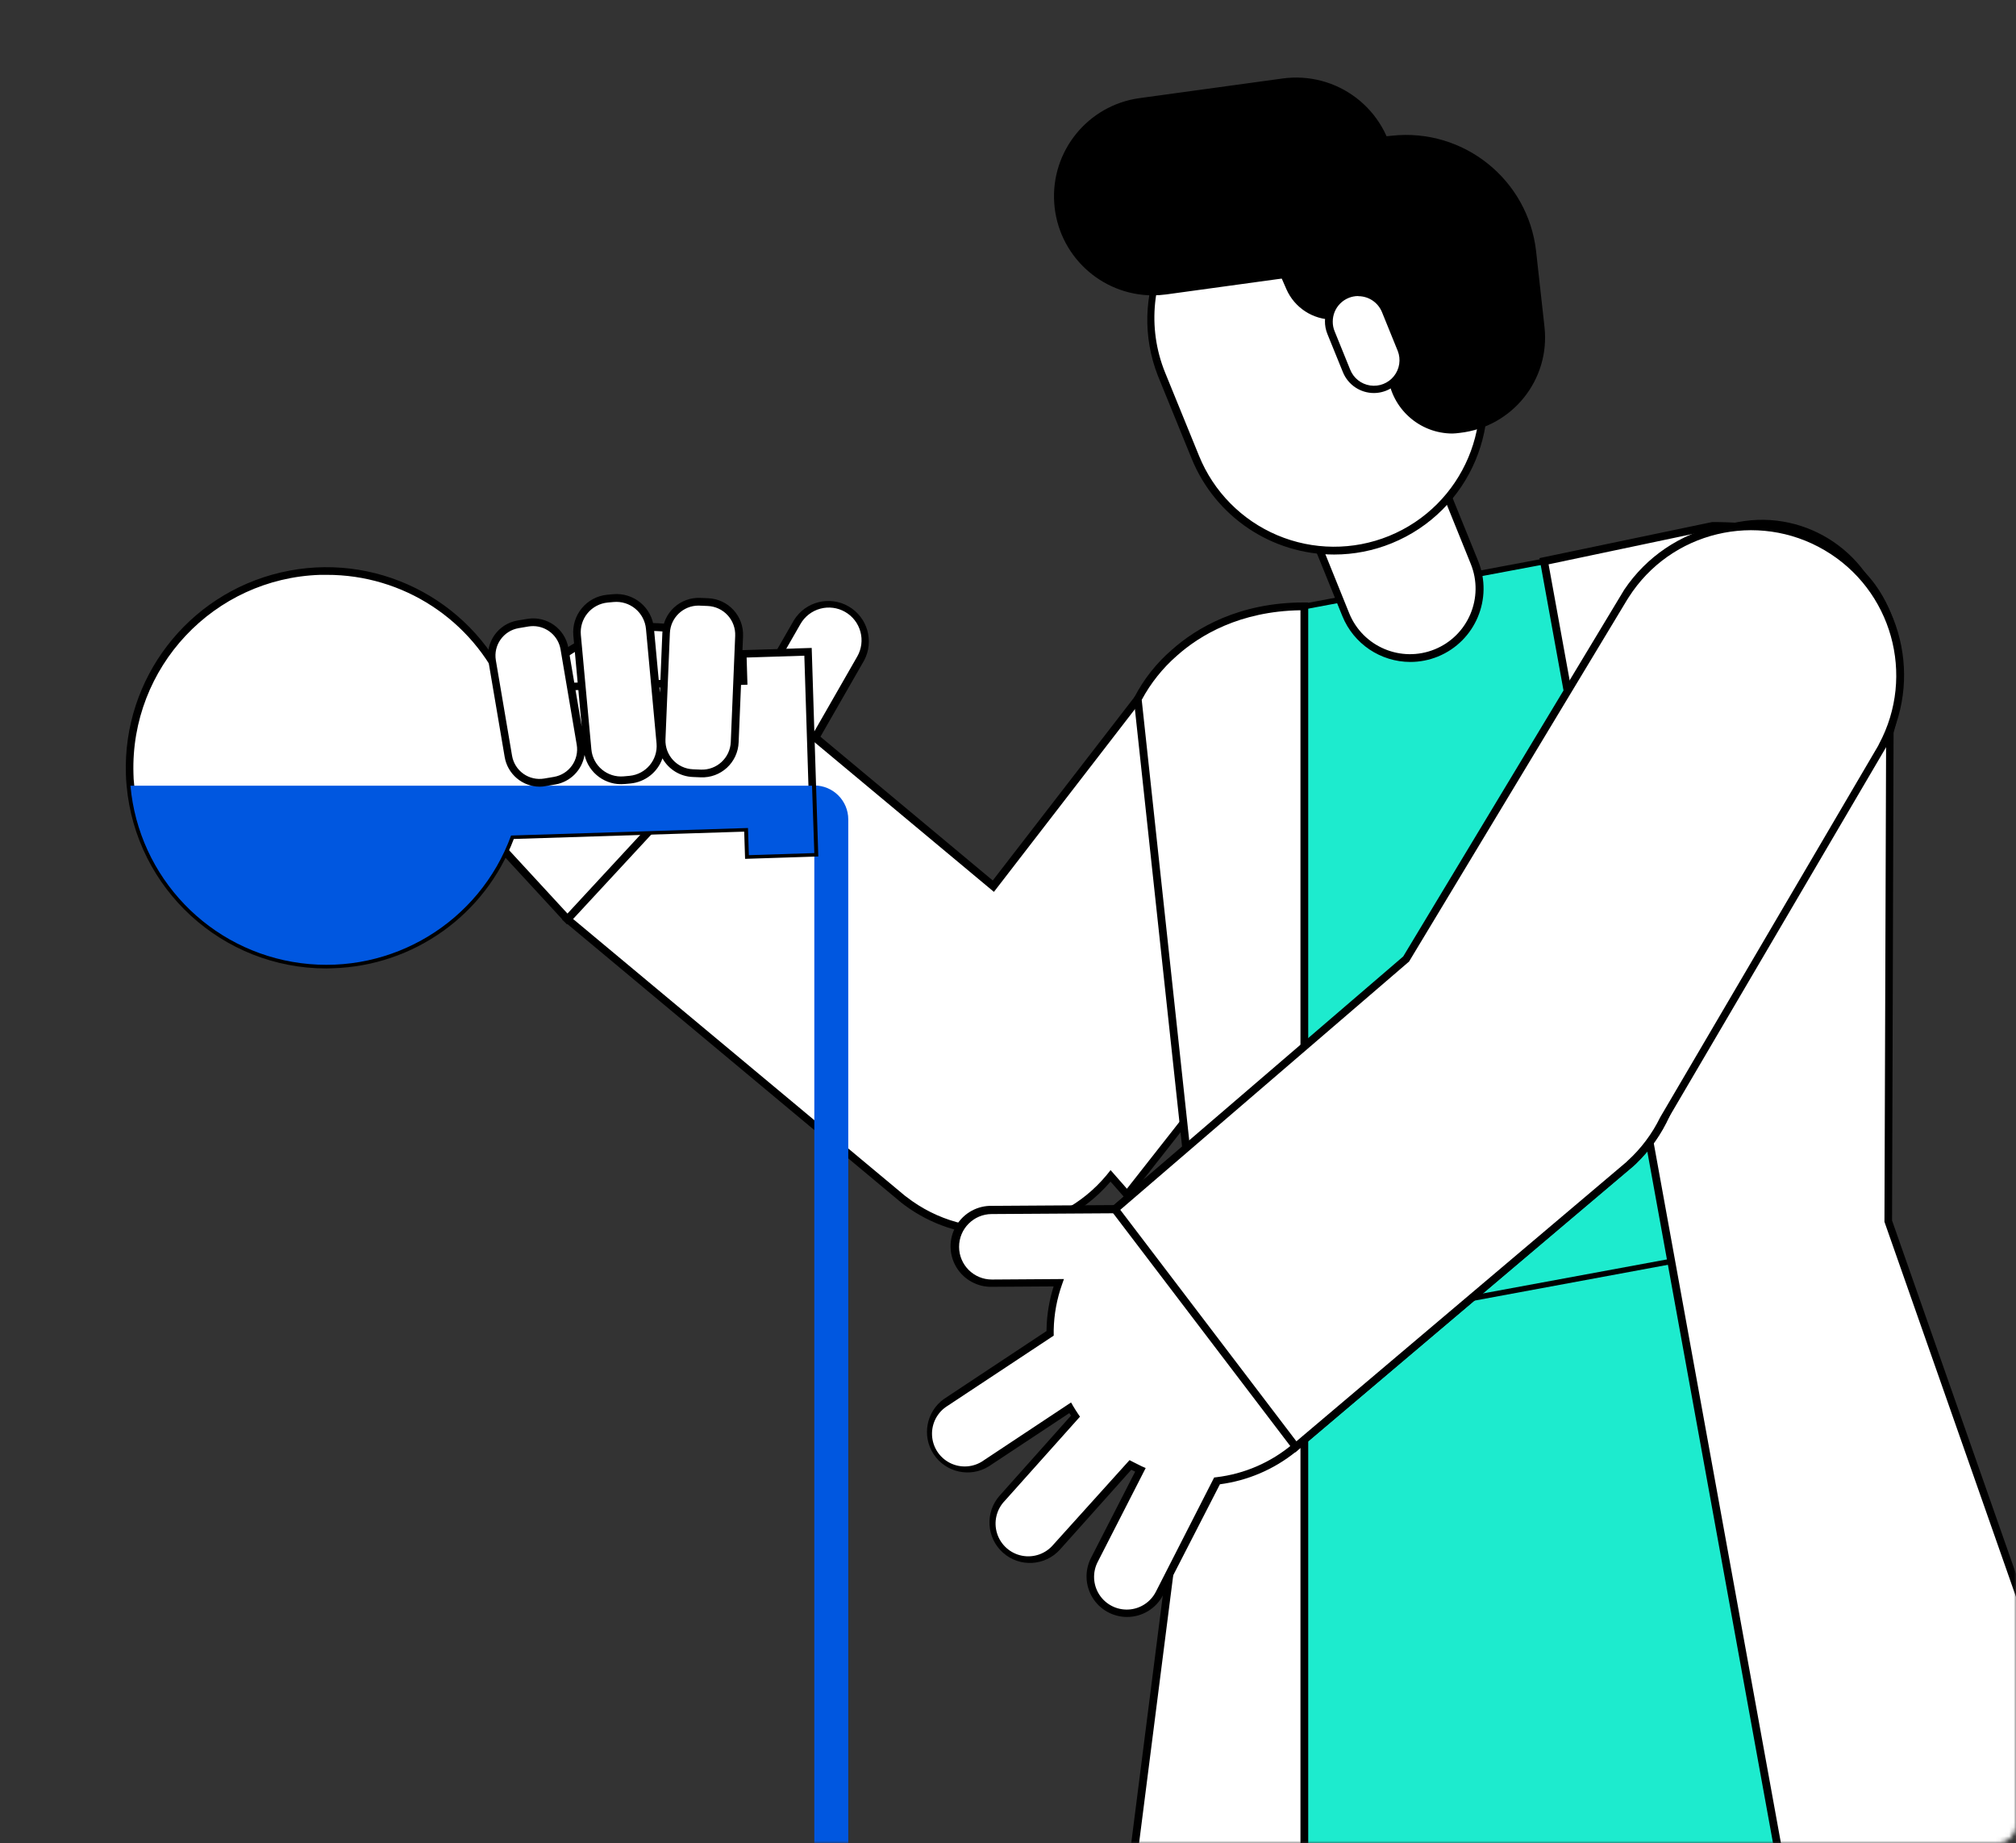 <svg width="442" height="404" viewBox="0 0 442 404" fill="none" xmlns="http://www.w3.org/2000/svg">
<rect x="0" y="0" width="442" height="404" fill="#333333" stroke="none"/>
<mask id="mask0" mask-type="alpha" maskUnits="userSpaceOnUse" x="0" y="0" width="442" height="404">
<path d="M0 0H442V400C442 402.209 440.209 404 438 404H0V0Z" fill="#C4C4C4"/>
</mask>
<g mask="url(#mask0)">
<path d="M185.713 133.386C189.548 135.596 190.874 140.491 188.679 144.335L175.273 167.723L124.416 201.529L109.852 185.732C108.523 178.152 110.33 160.143 114.657 153.063C119.174 145.665 126.447 140.366 134.873 138.333C143.299 136.299 152.188 137.697 159.582 142.22C162.573 144.04 165.248 146.334 167.502 149.013L174.753 136.362C176.967 132.525 181.866 131.2 185.713 133.396V133.386Z" fill="white"/>
<path fill-rule="evenodd" clip-rule="evenodd" d="M109.065 186.104L124.288 202.624L175.964 168.308L189.465 144.761C191.7 140.531 190.182 135.291 186.031 132.912C181.881 130.533 176.592 131.871 174.072 135.937L167.407 147.546C160.302 139.737 149.937 135.728 139.427 136.723C128.917 137.719 119.489 143.603 113.976 152.606C109.437 160.026 107.736 178.311 109.065 185.859V186.104ZM124.554 200.402L110.659 185.328C109.479 178.035 111.148 160.42 115.38 153.499C120.729 144.793 129.927 139.177 140.116 138.396C150.305 137.616 160.251 141.765 166.864 149.555L167.64 150.48L175.497 136.787C176.441 135.135 178.004 133.926 179.841 133.427C181.677 132.929 183.637 133.181 185.287 134.13C186.937 135.074 188.144 136.635 188.642 138.469C189.141 140.304 188.89 142.261 187.945 143.91L174.646 167.117L124.554 200.402Z" fill="black"/>
<path d="M300.206 141.444C286.387 130.581 266.449 132.601 255.089 146.015L254.526 146.738L254.334 146.972L253.984 147.439L217.839 194.279L168.937 153.499L124.511 201.508L198.278 263.038C212.182 273.793 232.102 271.623 243.363 258.127L243.587 257.84L247.18 261.933L306.542 186.454C316.925 172.2 314.121 152.278 300.206 141.444Z" fill="white"/>
<path fill-rule="evenodd" clip-rule="evenodd" d="M198.342 264.187C204.095 268.438 211.058 270.737 218.211 270.746C227.94 270.694 237.164 266.41 243.48 259.009L247.095 263.123L307.074 186.795L307.584 186.104C317.715 171.541 314.695 151.599 300.706 140.689C286.799 129.712 266.741 131.498 254.993 144.761H254.93L253.665 146.387L253.441 146.685L217.658 193.003L168.82 152.266L123.778 200.944L123.246 201.593L197.662 263.666L198.342 264.187ZM198.725 262.347L198.395 262.103L125.649 201.444L168.959 154.668L217.913 195.501L254.664 147.886L254.813 147.684L255.004 147.418L255.759 146.515C266.798 133.399 286.26 131.426 299.706 142.06C313.216 152.612 315.904 171.986 305.777 185.817L305.543 186.157L247.074 260.572L243.491 256.49L242.641 257.553C231.703 270.756 212.254 272.88 198.725 262.347Z" fill="black"/>
<path d="M178.537 172.177C182.647 172.177 185.979 175.509 185.979 179.619V549.219H178.537V172.177Z" fill="#0057E0"/>
<path d="M178.537 186.997L164.185 187.454L163.994 181.5L112.052 183.148C105.131 202.117 85.973 213.742 65.952 211.123C45.931 208.504 30.409 192.341 28.6 172.23C28.515 171.401 28.473 170.561 28.441 169.722C27.779 149.065 41.864 130.844 62.02 126.278C82.176 121.712 102.738 132.087 111.042 151.011L162.973 149.364L162.803 143.41L177.155 142.953L178.079 172.23L178.537 186.997Z" fill="white"/>
<path fill-rule="evenodd" clip-rule="evenodd" d="M27.761 172.252C29.807 194.917 48.802 212.28 71.559 212.287L72.952 212.245C90.708 211.723 106.389 200.527 112.647 183.903L163.165 182.298L163.356 188.262L179.409 187.741L177.963 142.028L161.91 142.539L162.091 148.492L111.584 150.087C102.9 131.014 81.964 120.719 61.557 125.485C41.149 130.251 26.94 148.754 27.601 169.7C27.622 170.466 27.665 171.369 27.761 172.252ZM70.188 126.008H71.56H71.591C88.367 125.956 103.571 135.873 110.287 151.245L110.521 151.777L163.877 150.087L163.696 144.133L176.347 143.729L177.687 186.072L165.036 186.476L164.834 180.522L111.467 182.213L111.276 182.755C104.528 201.411 85.713 212.864 66.042 210.289C46.371 207.713 31.137 191.804 29.419 172.039C29.323 171.189 29.26 170.328 29.26 169.594C28.556 146.267 46.863 126.771 70.188 126.008Z" fill="black"/>
<path d="M178.537 186.997L164.185 187.454L163.994 181.5L112.052 183.148C105.131 202.117 85.974 213.742 65.952 211.123C45.931 208.504 30.409 192.341 28.601 172.23H178.037L178.537 186.997Z" fill="#0057E0"/>
<path fill-rule="evenodd" clip-rule="evenodd" d="M128.838 164.342L126.531 139.254C126.351 137.304 126.954 135.362 128.206 133.857C129.458 132.351 131.257 131.405 133.208 131.228L134.483 131.111C136.433 130.93 138.375 131.533 139.88 132.785C141.386 134.037 142.332 135.837 142.509 137.787L144.816 162.875C144.997 164.825 144.394 166.767 143.142 168.272C141.89 169.778 140.09 170.724 138.14 170.902L136.865 171.019C134.915 171.199 132.973 170.596 131.468 169.344C129.962 168.092 129.016 166.293 128.838 164.342ZM119.515 171.486L121.641 171.135C125.427 170.486 127.974 166.897 127.339 163.109L123.789 142.188C123.139 138.402 119.551 135.855 115.763 136.49L113.636 136.851C111.814 137.155 110.188 138.173 109.119 139.68C108.049 141.186 107.625 143.057 107.938 144.877L111.489 165.788C112.133 169.577 115.726 172.127 119.515 171.486ZM162.081 139.413L161.113 162.705C161.031 164.599 160.199 166.382 158.801 167.662C157.404 168.942 155.555 169.614 153.661 169.53L151.918 169.466C147.973 169.3 144.91 165.969 145.072 162.025L146.039 138.733C146.116 136.839 146.944 135.053 148.341 133.77C149.737 132.488 151.586 131.814 153.48 131.897L155.235 131.972C157.13 132.049 158.916 132.877 160.201 134.273C161.485 135.669 162.161 137.518 162.081 139.413Z" fill="white"/>
<path fill-rule="evenodd" clip-rule="evenodd" d="M110.649 165.937C111.285 169.688 114.531 172.435 118.335 172.443C118.777 172.438 119.218 172.395 119.653 172.315L121.779 171.954C125.068 171.376 127.628 168.777 128.158 165.48C129.065 169.511 132.824 172.242 136.939 171.858L138.214 171.741C141.433 171.441 144.18 169.289 145.241 166.235C146.596 168.658 149.112 170.204 151.886 170.317L153.64 170.391C155.757 170.48 157.822 169.723 159.38 168.287C160.937 166.851 161.859 164.854 161.942 162.737L162.91 139.445C162.999 137.327 162.242 135.261 160.806 133.701C159.371 132.142 157.374 131.217 155.256 131.132L153.512 131.057C151.397 130.971 149.335 131.729 147.779 133.165C146.224 134.601 145.303 136.596 145.22 138.712L144.678 151.83L143.37 137.691C142.949 133.167 138.945 129.837 134.419 130.25L133.144 130.366C128.617 130.793 125.289 134.801 125.702 139.328L127.541 159.261L124.618 142.039C123.882 137.793 119.851 134.942 115.603 135.661L113.477 136.011C109.227 136.742 106.373 140.776 107.098 145.026L110.649 165.937ZM115.837 137.33C116.188 137.273 116.544 137.245 116.9 137.245C119.869 137.264 122.396 139.41 122.896 142.337L126.446 163.247C126.717 164.846 126.342 166.487 125.403 167.809C124.464 169.131 123.038 170.025 121.439 170.296L119.313 170.657C117.714 170.928 116.074 170.553 114.752 169.614C113.43 168.674 112.535 167.249 112.265 165.65L108.714 144.739C108.15 141.414 110.386 138.259 113.711 137.691L115.837 137.33ZM129.657 164.268C129.988 167.86 133.166 170.505 136.758 170.179L138.034 170.062C141.624 169.719 144.265 166.542 143.944 162.95L141.627 137.861C141.468 136.137 140.63 134.547 139.299 133.44C137.967 132.333 136.25 131.801 134.526 131.961L133.25 132.078C131.526 132.237 129.935 133.075 128.829 134.406C127.722 135.738 127.19 137.455 127.35 139.179L129.657 164.268ZM146.868 138.786C147.005 135.414 149.776 132.751 153.151 132.748L153.406 132.758L155.16 132.833C156.828 132.902 158.4 133.631 159.53 134.859C160.66 136.087 161.257 137.714 161.188 139.381L160.22 162.673C160.065 166.141 157.14 168.833 153.672 168.701L151.918 168.627C148.449 168.477 145.757 165.547 145.901 162.078L146.868 138.786Z" fill="black"/>
<path d="M250.837 566.664H419.154L387.857 141.752L273.098 135.374C273.098 135.374 257.056 489.091 250.837 566.664Z" fill="white"/>
<path fill-rule="evenodd" clip-rule="evenodd" d="M249.912 567.514H420.068L388.665 141.688L388.612 140.944L272.247 134.427V135.289C272.088 138.829 256.141 489.92 249.986 566.6L249.912 567.514ZM418.293 565.813H251.762C257.1 497.712 269.744 226.681 273.155 153.554C273.582 144.4 273.864 138.347 273.97 136.181L387.123 142.56L418.293 565.813Z" fill="black"/>
<path d="M280.848 281.228H361.727L363.853 696.944H261.712L280.848 281.228Z" fill="#1DEBCE"/>
<path d="M408.481 269.268L500.15 660.066L401.635 687.036L327.432 270.384L408.481 269.268Z" fill="#1DEBCE"/>
<path d="M273.098 135.331L381.202 115.026C388.32 113.68 395.682 115.22 401.664 119.305C407.646 123.391 411.758 129.688 413.094 136.809L415.093 147.439C415.92 151.785 415.668 156.268 414.359 160.494L414.03 267.673L311.517 286.617L260.883 192.099C257.071 188.293 254.48 183.437 253.441 178.152C253.441 178.045 253.388 177.939 253.367 177.833L251.368 167.202C250.022 160.084 251.562 152.722 255.647 146.74C259.733 140.758 266.03 136.645 273.151 135.31L273.098 135.331Z" fill="#1DEBCE"/>
<path fill-rule="evenodd" clip-rule="evenodd" d="M260.362 192.503L311.166 287.34L414.168 268.269L414.668 268.173L414.997 160.579C416.301 156.283 416.553 151.736 415.731 147.323L413.721 136.692C410.864 121.555 396.29 111.591 381.149 114.42L273.034 134.725C257.878 137.568 247.888 152.148 250.709 167.308L252.676 177.737L252.474 177.79L252.803 178.407C253.888 183.745 256.516 188.646 260.362 192.503ZM261.287 191.706C257.555 187.987 255.013 183.244 253.983 178.077L251.953 167.117C249.251 152.65 258.758 138.723 273.214 135.969L381.297 115.707C395.764 113.005 409.691 122.511 412.446 136.968L414.455 147.599C415.247 151.847 414.999 156.224 413.732 160.356V160.441L413.402 267.206L311.825 285.98L261.393 191.855L261.287 191.706Z" fill="black"/>
<path d="M310.741 287.053L260.171 192.652C256.311 188.771 253.673 183.845 252.58 178.481L252.123 177.631L252.389 177.556L250.475 167.351C247.626 152.081 257.675 137.386 272.938 134.502L273.257 136.171C258.934 138.884 249.5 152.666 252.155 167L254.228 178.003C255.252 183.118 257.767 187.816 261.457 191.504L261.606 191.706L312.251 286.224L310.741 287.053Z" fill="black"/>
<path d="M285.971 132.907V566.643H228.15L263.838 286.639L249.444 153.244C249.444 153.244 258.703 132.897 285.971 132.907Z" fill="white"/>
<path fill-rule="evenodd" clip-rule="evenodd" d="M227.183 567.514H286.822V132.057H285.939C271.598 132.057 262.233 137.712 256.917 142.443C253.521 145.371 250.72 148.927 248.668 152.914L248.572 153.127L262.977 286.649L227.183 567.514ZM285.121 565.813H229.107L264.689 286.766V286.66L250.316 153.414C252.285 149.742 254.904 146.457 258.044 143.719C263.051 139.264 271.779 133.981 285.121 133.768V565.813Z" fill="black"/>
<path d="M338.562 123.031L419.175 566.664L506.347 531.008L414.04 267.705L414.37 160.526C414.37 160.526 428.668 115.313 375.461 115.313L338.562 123.031Z" fill="white"/>
<path fill-rule="evenodd" clip-rule="evenodd" d="M418.314 566.781L418.505 567.844L507.421 531.465L414.827 267.535L415.157 160.632C415.709 158.814 420.663 141.199 411.096 128.102C404.441 119.034 392.407 114.431 375.397 114.431L337.52 122.34L418.314 566.781ZM419.802 565.452L339.519 123.701L375.514 116.121C391.939 116.143 403.452 120.501 409.745 129.091C418.61 141.181 414.129 157.981 413.582 160.032C413.549 160.158 413.53 160.229 413.53 160.239L413.158 267.822L505.305 530.487L419.802 565.452Z" fill="black"/>
<path d="M314.919 143.123C307.128 146.292 298.243 142.547 295.071 134.757L286.205 112.921L314.419 101.461L323.285 123.286C324.806 127.026 324.779 131.217 323.21 134.938C321.641 138.658 318.659 141.602 314.919 143.123Z" fill="white"/>
<path fill-rule="evenodd" clip-rule="evenodd" d="M294.316 135.076C296.786 141.126 302.665 145.085 309.199 145.101C311.273 145.1 313.327 144.699 315.248 143.921C323.467 140.567 327.42 131.193 324.082 122.967L314.897 100.345L285.131 112.454L294.316 135.076ZM295.815 134.438L287.311 113.389L313.952 102.567L322.456 123.605C325.441 130.962 321.901 139.346 314.547 142.337C307.193 145.323 298.811 141.788 295.815 134.438Z" fill="black"/>
<path d="M304.82 118.279C296.753 121.554 287.716 121.49 279.697 118.101C271.678 114.711 265.335 108.275 262.063 100.207L254.621 81.954C251.343 73.888 251.406 64.85 254.795 56.83C258.185 48.81 264.624 42.467 272.693 39.197C280.758 35.919 289.795 35.982 297.813 39.372C305.831 42.762 312.172 49.201 315.44 57.269L322.881 75.522C326.156 83.587 326.091 92.623 322.702 100.64C319.312 108.657 312.876 114.999 304.809 118.269L304.82 118.279Z" fill="white"/>
<path fill-rule="evenodd" clip-rule="evenodd" d="M261.276 100.558C266.453 113.254 278.799 121.553 292.509 121.554C296.84 121.554 301.129 120.713 305.139 119.077C322.351 112.064 330.633 92.437 323.647 75.214L316.205 56.95C309.016 40.023 289.574 31.996 272.538 38.922C255.501 45.848 247.174 65.163 253.835 82.305L261.276 100.558ZM258.527 51.802C264.455 42.982 274.377 37.684 285.004 37.666C298.017 37.665 309.736 45.54 314.653 57.588L322.095 75.852C328.717 92.203 320.857 110.83 304.522 117.493C296.668 120.684 287.869 120.625 280.059 117.327C272.249 114.03 266.07 107.764 262.881 99.909L255.44 81.656C251.443 71.81 252.6 60.622 258.527 51.802Z" fill="black"/>
<path d="M308.19 56.961L255.631 64.179C243.969 65.774 233.221 57.618 231.616 45.958C230.022 34.297 238.177 23.548 249.837 21.943L281.283 17.627C286.885 16.847 292.566 18.331 297.071 21.75C301.576 25.17 304.533 30.243 305.287 35.848L308.19 56.961Z" fill="black"/>
<path fill-rule="evenodd" clip-rule="evenodd" d="M231.136 44.5C231.91 55.863 241.33 64.698 252.718 64.743C253.71 64.739 254.701 64.671 255.684 64.541L308.636 57.269L305.681 35.763C304.902 30.058 301.888 24.897 297.302 21.416C292.716 17.934 286.934 16.418 281.23 17.202L249.774 21.518C238.496 23.107 230.362 33.138 231.136 44.5ZM281.336 17.989C282.291 17.861 283.254 17.797 284.217 17.797V17.819C294.654 17.839 303.478 25.551 304.894 35.891L307.743 56.61L255.578 63.765C248.172 64.781 240.786 61.768 236.204 55.862C231.621 49.956 230.537 42.054 233.36 35.132C236.183 28.211 242.485 23.321 249.891 22.305L281.336 17.989Z" fill="black"/>
<path d="M319.979 94.509C331.304 93.257 339.471 83.063 338.222 71.738L336.436 55.175C335.615 47.727 331.869 40.91 326.021 36.224C320.174 31.539 312.704 29.369 305.256 30.193L290.787 31.702L304.735 82.284C305.57 89.868 312.394 95.341 319.979 94.509Z" fill="black"/>
<path fill-rule="evenodd" clip-rule="evenodd" d="M304.299 82.337C305.095 89.554 311.188 95.019 318.448 95.03C318.975 95.011 319.5 94.965 320.022 94.892C331.566 93.617 339.893 83.229 338.626 71.685L336.786 55.09C335.028 39.376 320.891 28.044 305.17 29.746L290.224 31.309L304.299 82.337ZM333.516 86.699C330.159 90.887 325.273 93.568 319.936 94.147H319.958C319.951 94.148 319.944 94.149 319.936 94.15C316.383 94.537 312.821 93.496 310.034 91.257C307.241 89.013 305.457 85.75 305.075 82.188L291.255 32.064L305.255 30.597C320.54 28.931 334.291 39.948 336 55.228L337.828 71.823C338.425 77.157 336.873 82.51 333.516 86.699Z" fill="black"/>
<path d="M303.916 65.306L296.475 68.57C291.161 70.879 284.98 68.454 282.655 63.148L277.934 52.347C275.626 47.031 278.056 40.849 283.367 38.527L290.808 35.264C296.122 32.948 302.307 35.374 304.628 40.685L309.348 51.475C311.663 56.795 309.232 62.984 303.916 65.306Z" fill="black"/>
<path fill-rule="evenodd" clip-rule="evenodd" d="M282.038 63.393C283.818 67.445 287.827 70.061 292.254 70.058C293.779 70.055 295.288 69.74 296.687 69.133L304.128 65.859C306.831 64.677 308.954 62.469 310.029 59.721C311.103 56.974 311.042 53.912 309.858 51.21L305.149 40.419C302.687 34.791 296.13 32.222 290.5 34.679L283.058 37.943C277.439 40.413 274.873 46.961 277.318 52.592L282.038 63.393ZM291.032 35.806C292.279 35.261 293.625 34.979 294.986 34.977C298.925 34.984 302.489 37.313 304.075 40.919L308.785 51.709C309.839 54.117 309.893 56.845 308.933 59.292C307.974 61.739 306.081 63.704 303.672 64.753L296.23 68.017C291.219 70.201 285.385 67.919 283.186 62.914L278.477 52.113C276.287 47.099 278.576 41.26 283.59 39.069L291.032 35.806ZM294.986 34.977C294.99 34.977 294.993 34.977 294.997 34.977H294.976C294.979 34.977 294.983 34.977 294.986 34.977Z" fill="black"/>
<path d="M303.778 68.038L307.18 76.415C307.825 78.001 307.813 79.778 307.147 81.355C306.481 82.933 305.215 84.18 303.629 84.824C300.327 86.16 296.566 84.572 295.22 81.274L291.818 72.907C290.482 69.605 292.07 65.844 295.369 64.498C296.953 63.85 298.731 63.859 300.308 64.523C301.886 65.187 303.134 66.452 303.778 68.038Z" fill="white"/>
<path fill-rule="evenodd" clip-rule="evenodd" d="M294.433 81.593C295.558 84.344 298.232 86.146 301.205 86.153C303.636 86.152 305.907 84.942 307.263 82.924C308.619 80.907 308.883 78.348 307.966 76.096L304.565 67.719C303.044 63.982 298.782 62.186 295.045 63.706C291.308 65.227 289.511 69.489 291.032 73.226L294.433 81.593ZM293.831 66.537C294.88 65.484 296.306 64.891 297.793 64.891V64.923C300.073 64.922 302.127 66.3 302.991 68.41L306.393 76.787L306.446 76.904C307.179 78.767 306.863 80.88 305.616 82.446C304.369 84.012 302.381 84.794 300.401 84.498C298.422 84.201 296.75 82.871 296.017 81.008L292.616 72.631C292.335 71.957 292.194 71.234 292.201 70.505C292.195 69.018 292.782 67.59 293.831 66.537Z" fill="black"/>
<path d="M207.442 307.39L230.298 292.273V291.444C230.382 287.946 231.021 284.483 232.19 281.185L217.616 281.27C215.489 281.287 213.443 280.457 211.929 278.963C210.415 277.469 209.558 275.435 209.547 273.308C209.523 268.879 213.091 265.268 217.52 265.239L244.458 265.069L315.238 205.218C329.071 194.399 348.982 196.448 360.322 209.858C371.662 223.268 370.376 243.242 357.41 255.087L284.058 317.107C279.165 321.232 273.163 323.821 266.804 324.548L254.217 349.158C253.249 351.052 251.568 352.484 249.545 353.138C247.521 353.792 245.32 353.614 243.427 352.645C239.484 350.629 237.919 345.801 239.93 341.855L250.029 322.114C249.32 321.781 248.587 321.426 247.828 321.051L231.776 339.006C228.785 342.138 223.849 342.333 220.621 339.446C217.393 336.559 217.037 331.632 219.816 328.311L235.869 310.345C235.465 309.75 235.071 309.133 234.71 308.506L216.308 320.764C213.93 322.362 210.88 322.572 208.307 321.312C205.733 320.053 204.027 317.516 203.831 314.657C203.635 311.799 204.979 309.053 207.357 307.454L207.453 307.39H207.442Z" fill="white"/>
<path fill-rule="evenodd" clip-rule="evenodd" d="M239.522 350.187C241.13 352.819 243.988 354.43 247.074 354.442C250.403 354.453 253.46 352.603 254.993 349.647L267.463 325.356C273.54 324.559 279.281 322.106 284.058 318.265L358.048 255.693L358.675 255.119C371.445 242.865 372.492 222.797 361.068 209.281C349.643 195.765 329.681 193.455 315.472 204.006L315.419 203.953L244.193 264.155L217.562 264.325C214.32 264.223 211.28 265.898 209.634 268.694C207.988 271.489 207.998 274.96 209.661 277.746C211.323 280.532 214.374 282.189 217.616 282.068L231 281.982C230.038 285.022 229.516 288.183 229.448 291.369V291.763L206.974 306.646C203.069 309.418 202.067 314.788 204.709 318.782C207.352 322.777 212.687 323.954 216.765 321.444L234.444 309.75L234.806 310.313L219.189 327.822C215.925 331.474 216.239 337.081 219.891 340.345C223.543 343.61 229.149 343.296 232.414 339.644L248.03 322.177L248.881 322.581L239.185 341.525C237.787 344.275 237.914 347.554 239.522 350.187ZM248.232 320.37L247.647 320.062L230.968 338.559C229.289 340.579 226.64 341.521 224.063 341.013C221.486 340.506 219.392 338.63 218.604 336.124C217.816 333.619 218.461 330.883 220.284 328.992L236.783 310.537L236.411 309.995C235.975 309.346 235.603 308.761 235.273 308.198L234.827 307.422L215.691 320.104L215.606 320.168C213.458 321.66 210.669 321.865 208.326 320.703C205.983 319.541 204.458 317.197 204.345 314.585C204.231 311.972 205.548 309.505 207.782 308.145L231.021 292.773V291.508C231.093 288.099 231.714 284.725 232.86 281.515L233.264 280.367L217.477 280.473C213.514 280.488 210.29 277.287 210.275 273.324C210.26 269.361 213.461 266.136 217.424 266.121L244.682 265.951L315.036 206.419L315.684 205.909C329.157 195.351 348.567 197.339 359.619 210.408C370.672 223.478 369.41 242.948 356.762 254.481L356.464 254.757L284.1 315.958L283.452 316.511C278.693 320.544 272.85 323.084 266.655 323.815L266.198 323.868L253.441 348.871C252.287 351.171 249.988 352.675 247.419 352.812C244.85 352.949 242.404 351.697 241.012 349.534C239.62 347.37 239.495 344.625 240.684 342.344L251.188 321.795L250.358 321.433C250.061 321.282 249.762 321.135 249.464 320.989C249.048 320.784 248.635 320.581 248.232 320.37Z" fill="black"/>
<path d="M412.721 163.072C421.127 147.582 415.735 128.216 400.533 119.299C385.332 110.382 365.797 115.125 356.378 130.021L308.295 209.805L244.447 264.67L284.057 316.761L357.409 254.741C360.469 251.955 362.97 248.61 364.776 244.886L412.753 163.136L412.721 163.072Z" fill="white"/>
<path fill-rule="evenodd" clip-rule="evenodd" d="M283.441 317.702L283.994 318.35L357.931 255.703L358.548 255.14C361.408 252.41 363.759 249.191 365.49 245.636L413.891 163.152H413.828C421.846 147.348 416.182 128.034 400.898 119.064C385.615 110.094 365.991 114.566 356.103 129.271L307.647 209.661L243.289 264.941L283.441 317.702ZM284.228 315.937L245.617 265.196L308.817 210.873L308.923 210.788L356.655 131.61L357.091 130.919C366.302 116.501 385.264 111.944 400.02 120.602C414.777 129.26 420.05 148.035 411.957 163.109L411.776 163.481L363.991 244.913C362.229 248.53 359.794 251.777 356.815 254.481L356.517 254.768L284.228 315.937Z" fill="black"/>
</g>
</svg>
